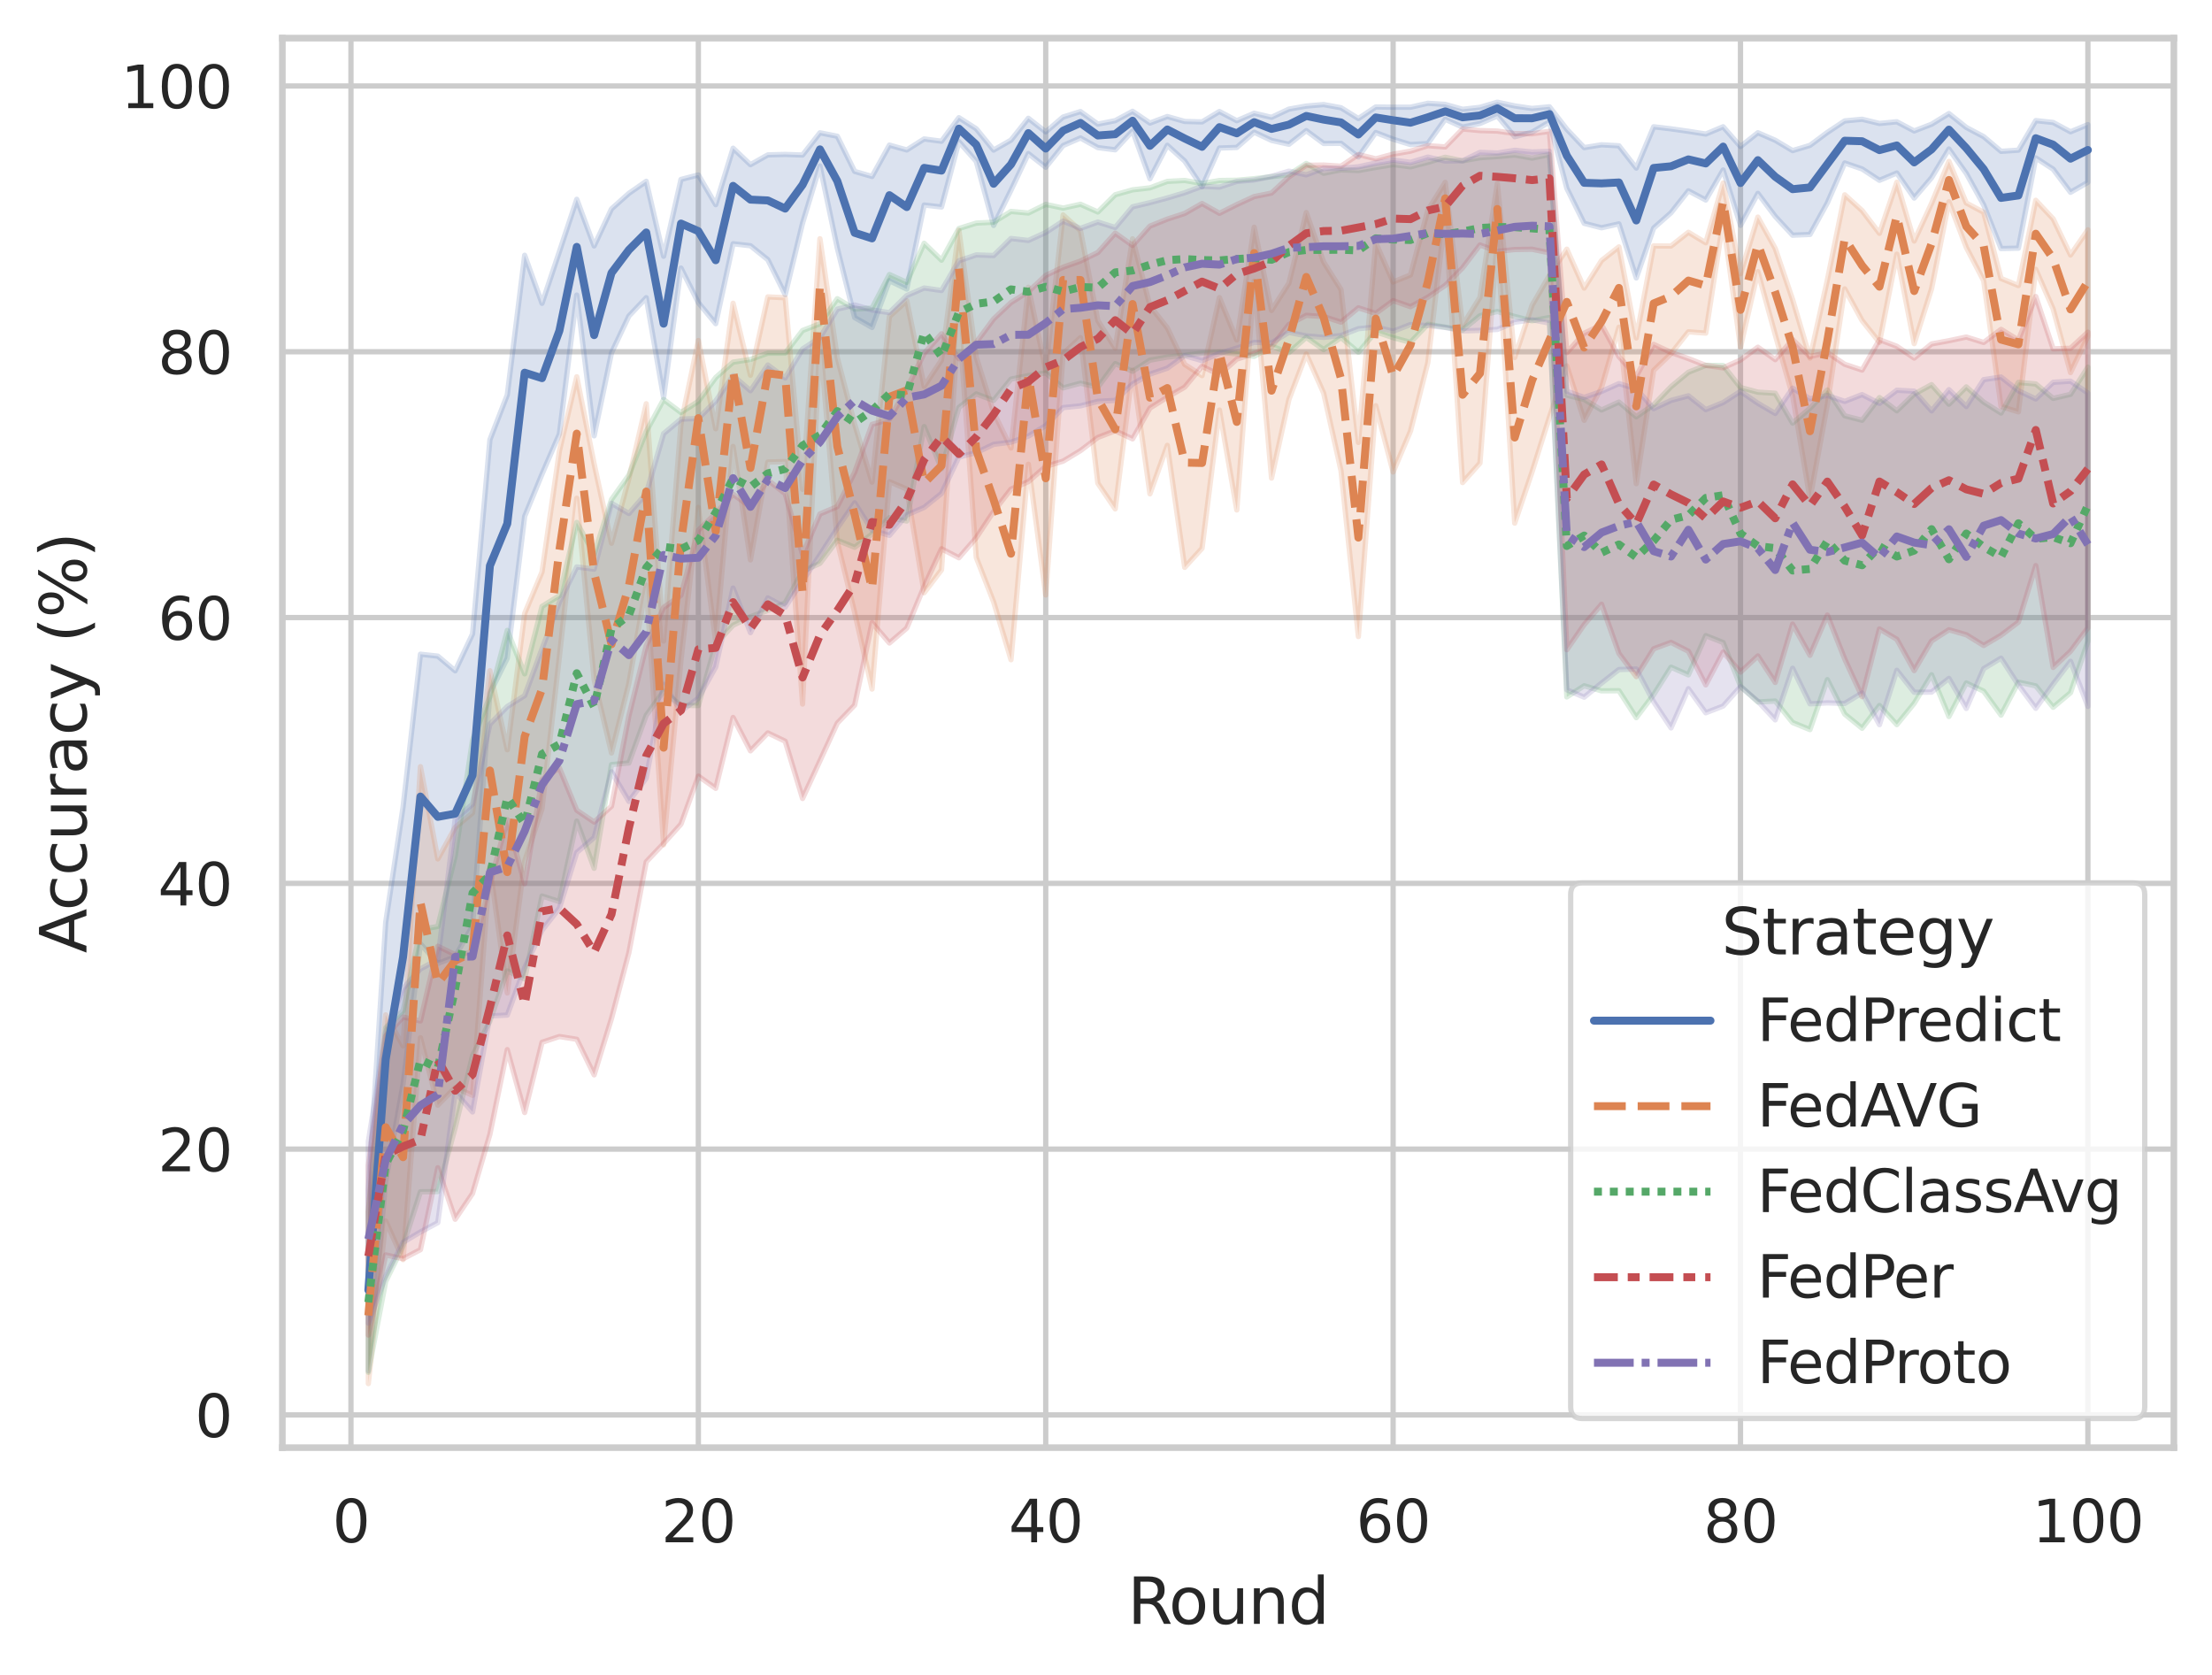 <?xml version="1.0" encoding="utf-8" standalone="no"?>
<!DOCTYPE svg PUBLIC "-//W3C//DTD SVG 1.1//EN"
  "http://www.w3.org/Graphics/SVG/1.1/DTD/svg11.dtd">
<svg xmlns:xlink="http://www.w3.org/1999/xlink" width="417.63pt" height="316.272pt" viewBox="0 0 417.63 316.272" xmlns="http://www.w3.org/2000/svg" version="1.1">
 <defs>
  <style type="text/css">*{stroke-linejoin: round; stroke-linecap: butt}</style>
 </defs>
 <g id="figure_1">
  <g id="patch_1">
   <path d="M 0 316.272 
L 417.63 316.272 
L 417.63 0 
L 0 0 
z
" style="fill: #ffffff"/>
  </g>
  <g id="axes_1">
   <g id="patch_2">
    <path d="M 53.31 273.312 
L 410.43 273.312 
L 410.43 7.2 
L 53.31 7.2 
z
" style="fill: #ffffff"/>
   </g>
   <g id="matplotlib.axis_1">
    <g id="xtick_1">
     <g id="line2d_1">
      <path d="M 66.263 273.312 
L 66.263 7.2 
" clip-path="url(#pda9e8d8c16)" style="fill: none; stroke: #cccccc; stroke-linecap: round"/>
     </g>
     <g id="text_1">
      <!-- 0 -->
      <g style="fill: #262626" transform="translate(62.764 291.17) scale(0.11 -0.11)">
       <defs>
        <path id="DejaVuSans-30" d="M 2034 4250 
Q 1547 4250 1301 3770 
Q 1056 3291 1056 2328 
Q 1056 1369 1301 889 
Q 1547 409 2034 409 
Q 2525 409 2770 889 
Q 3016 1369 3016 2328 
Q 3016 3291 2770 3770 
Q 2525 4250 2034 4250 
z
M 2034 4750 
Q 2819 4750 3233 4129 
Q 3647 3509 3647 2328 
Q 3647 1150 3233 529 
Q 2819 -91 2034 -91 
Q 1250 -91 836 529 
Q 422 1150 422 2328 
Q 422 3509 836 4129 
Q 1250 4750 2034 4750 
z
" transform="scale(0.016)"/>
       </defs>
       <use xlink:href="#DejaVuSans-30"/>
      </g>
     </g>
    </g>
    <g id="xtick_2">
     <g id="line2d_2">
      <path d="M 131.85 273.312 
L 131.85 7.2 
" clip-path="url(#pda9e8d8c16)" style="fill: none; stroke: #cccccc; stroke-linecap: round"/>
     </g>
     <g id="text_2">
      <!-- 20 -->
      <g style="fill: #262626" transform="translate(124.851 291.17) scale(0.11 -0.11)">
       <defs>
        <path id="DejaVuSans-32" d="M 1228 531 
L 3431 531 
L 3431 0 
L 469 0 
L 469 531 
Q 828 903 1448 1529 
Q 2069 2156 2228 2338 
Q 2531 2678 2651 2914 
Q 2772 3150 2772 3378 
Q 2772 3750 2511 3984 
Q 2250 4219 1831 4219 
Q 1534 4219 1204 4116 
Q 875 4013 500 3803 
L 500 4441 
Q 881 4594 1212 4672 
Q 1544 4750 1819 4750 
Q 2544 4750 2975 4387 
Q 3406 4025 3406 3419 
Q 3406 3131 3298 2873 
Q 3191 2616 2906 2266 
Q 2828 2175 2409 1742 
Q 1991 1309 1228 531 
z
" transform="scale(0.016)"/>
       </defs>
       <use xlink:href="#DejaVuSans-32"/>
       <use xlink:href="#DejaVuSans-30" x="63.623"/>
      </g>
     </g>
    </g>
    <g id="xtick_3">
     <g id="line2d_3">
      <path d="M 197.437 273.312 
L 197.437 7.2 
" clip-path="url(#pda9e8d8c16)" style="fill: none; stroke: #cccccc; stroke-linecap: round"/>
     </g>
     <g id="text_3">
      <!-- 40 -->
      <g style="fill: #262626" transform="translate(190.438 291.17) scale(0.11 -0.11)">
       <defs>
        <path id="DejaVuSans-34" d="M 2419 4116 
L 825 1625 
L 2419 1625 
L 2419 4116 
z
M 2253 4666 
L 3047 4666 
L 3047 1625 
L 3713 1625 
L 3713 1100 
L 3047 1100 
L 3047 0 
L 2419 0 
L 2419 1100 
L 313 1100 
L 313 1709 
L 2253 4666 
z
" transform="scale(0.016)"/>
       </defs>
       <use xlink:href="#DejaVuSans-34"/>
       <use xlink:href="#DejaVuSans-30" x="63.623"/>
      </g>
     </g>
    </g>
    <g id="xtick_4">
     <g id="line2d_4">
      <path d="M 263.024 273.312 
L 263.024 7.2 
" clip-path="url(#pda9e8d8c16)" style="fill: none; stroke: #cccccc; stroke-linecap: round"/>
     </g>
     <g id="text_4">
      <!-- 60 -->
      <g style="fill: #262626" transform="translate(256.025 291.17) scale(0.11 -0.11)">
       <defs>
        <path id="DejaVuSans-36" d="M 2113 2584 
Q 1688 2584 1439 2293 
Q 1191 2003 1191 1497 
Q 1191 994 1439 701 
Q 1688 409 2113 409 
Q 2538 409 2786 701 
Q 3034 994 3034 1497 
Q 3034 2003 2786 2293 
Q 2538 2584 2113 2584 
z
M 3366 4563 
L 3366 3988 
Q 3128 4100 2886 4159 
Q 2644 4219 2406 4219 
Q 1781 4219 1451 3797 
Q 1122 3375 1075 2522 
Q 1259 2794 1537 2939 
Q 1816 3084 2150 3084 
Q 2853 3084 3261 2657 
Q 3669 2231 3669 1497 
Q 3669 778 3244 343 
Q 2819 -91 2113 -91 
Q 1303 -91 875 529 
Q 447 1150 447 2328 
Q 447 3434 972 4092 
Q 1497 4750 2381 4750 
Q 2619 4750 2861 4703 
Q 3103 4656 3366 4563 
z
" transform="scale(0.016)"/>
       </defs>
       <use xlink:href="#DejaVuSans-36"/>
       <use xlink:href="#DejaVuSans-30" x="63.623"/>
      </g>
     </g>
    </g>
    <g id="xtick_5">
     <g id="line2d_5">
      <path d="M 328.61 273.312 
L 328.61 7.2 
" clip-path="url(#pda9e8d8c16)" style="fill: none; stroke: #cccccc; stroke-linecap: round"/>
     </g>
     <g id="text_5">
      <!-- 80 -->
      <g style="fill: #262626" transform="translate(321.612 291.17) scale(0.11 -0.11)">
       <defs>
        <path id="DejaVuSans-38" d="M 2034 2216 
Q 1584 2216 1326 1975 
Q 1069 1734 1069 1313 
Q 1069 891 1326 650 
Q 1584 409 2034 409 
Q 2484 409 2743 651 
Q 3003 894 3003 1313 
Q 3003 1734 2745 1975 
Q 2488 2216 2034 2216 
z
M 1403 2484 
Q 997 2584 770 2862 
Q 544 3141 544 3541 
Q 544 4100 942 4425 
Q 1341 4750 2034 4750 
Q 2731 4750 3128 4425 
Q 3525 4100 3525 3541 
Q 3525 3141 3298 2862 
Q 3072 2584 2669 2484 
Q 3125 2378 3379 2068 
Q 3634 1759 3634 1313 
Q 3634 634 3220 271 
Q 2806 -91 2034 -91 
Q 1263 -91 848 271 
Q 434 634 434 1313 
Q 434 1759 690 2068 
Q 947 2378 1403 2484 
z
M 1172 3481 
Q 1172 3119 1398 2916 
Q 1625 2713 2034 2713 
Q 2441 2713 2670 2916 
Q 2900 3119 2900 3481 
Q 2900 3844 2670 4047 
Q 2441 4250 2034 4250 
Q 1625 4250 1398 4047 
Q 1172 3844 1172 3481 
z
" transform="scale(0.016)"/>
       </defs>
       <use xlink:href="#DejaVuSans-38"/>
       <use xlink:href="#DejaVuSans-30" x="63.623"/>
      </g>
     </g>
    </g>
    <g id="xtick_6">
     <g id="line2d_6">
      <path d="M 394.197 273.312 
L 394.197 7.2 
" clip-path="url(#pda9e8d8c16)" style="fill: none; stroke: #cccccc; stroke-linecap: round"/>
     </g>
     <g id="text_6">
      <!-- 100 -->
      <g style="fill: #262626" transform="translate(383.699 291.17) scale(0.11 -0.11)">
       <defs>
        <path id="DejaVuSans-31" d="M 794 531 
L 1825 531 
L 1825 4091 
L 703 3866 
L 703 4441 
L 1819 4666 
L 2450 4666 
L 2450 531 
L 3481 531 
L 3481 0 
L 794 0 
L 794 531 
z
" transform="scale(0.016)"/>
       </defs>
       <use xlink:href="#DejaVuSans-31"/>
       <use xlink:href="#DejaVuSans-30" x="63.623"/>
       <use xlink:href="#DejaVuSans-30" x="127.246"/>
      </g>
     </g>
    </g>
    <g id="text_7">
     <!-- Round -->
     <g style="fill: #262626" transform="translate(212.886 306.576) scale(0.12 -0.12)">
      <defs>
       <path id="DejaVuSans-52" d="M 2841 2188 
Q 3044 2119 3236 1894 
Q 3428 1669 3622 1275 
L 4263 0 
L 3584 0 
L 2988 1197 
Q 2756 1666 2539 1819 
Q 2322 1972 1947 1972 
L 1259 1972 
L 1259 0 
L 628 0 
L 628 4666 
L 2053 4666 
Q 2853 4666 3247 4331 
Q 3641 3997 3641 3322 
Q 3641 2881 3436 2590 
Q 3231 2300 2841 2188 
z
M 1259 4147 
L 1259 2491 
L 2053 2491 
Q 2509 2491 2742 2702 
Q 2975 2913 2975 3322 
Q 2975 3731 2742 3939 
Q 2509 4147 2053 4147 
L 1259 4147 
z
" transform="scale(0.016)"/>
       <path id="DejaVuSans-6f" d="M 1959 3097 
Q 1497 3097 1228 2736 
Q 959 2375 959 1747 
Q 959 1119 1226 758 
Q 1494 397 1959 397 
Q 2419 397 2687 759 
Q 2956 1122 2956 1747 
Q 2956 2369 2687 2733 
Q 2419 3097 1959 3097 
z
M 1959 3584 
Q 2709 3584 3137 3096 
Q 3566 2609 3566 1747 
Q 3566 888 3137 398 
Q 2709 -91 1959 -91 
Q 1206 -91 779 398 
Q 353 888 353 1747 
Q 353 2609 779 3096 
Q 1206 3584 1959 3584 
z
" transform="scale(0.016)"/>
       <path id="DejaVuSans-75" d="M 544 1381 
L 544 3500 
L 1119 3500 
L 1119 1403 
Q 1119 906 1312 657 
Q 1506 409 1894 409 
Q 2359 409 2629 706 
Q 2900 1003 2900 1516 
L 2900 3500 
L 3475 3500 
L 3475 0 
L 2900 0 
L 2900 538 
Q 2691 219 2414 64 
Q 2138 -91 1772 -91 
Q 1169 -91 856 284 
Q 544 659 544 1381 
z
M 1991 3584 
L 1991 3584 
z
" transform="scale(0.016)"/>
       <path id="DejaVuSans-6e" d="M 3513 2113 
L 3513 0 
L 2938 0 
L 2938 2094 
Q 2938 2591 2744 2837 
Q 2550 3084 2163 3084 
Q 1697 3084 1428 2787 
Q 1159 2491 1159 1978 
L 1159 0 
L 581 0 
L 581 3500 
L 1159 3500 
L 1159 2956 
Q 1366 3272 1645 3428 
Q 1925 3584 2291 3584 
Q 2894 3584 3203 3211 
Q 3513 2838 3513 2113 
z
" transform="scale(0.016)"/>
       <path id="DejaVuSans-64" d="M 2906 2969 
L 2906 4863 
L 3481 4863 
L 3481 0 
L 2906 0 
L 2906 525 
Q 2725 213 2448 61 
Q 2172 -91 1784 -91 
Q 1150 -91 751 415 
Q 353 922 353 1747 
Q 353 2572 751 3078 
Q 1150 3584 1784 3584 
Q 2172 3584 2448 3432 
Q 2725 3281 2906 2969 
z
M 947 1747 
Q 947 1113 1208 752 
Q 1469 391 1925 391 
Q 2381 391 2643 752 
Q 2906 1113 2906 1747 
Q 2906 2381 2643 2742 
Q 2381 3103 1925 3103 
Q 1469 3103 1208 2742 
Q 947 2381 947 1747 
z
" transform="scale(0.016)"/>
      </defs>
      <use xlink:href="#DejaVuSans-52"/>
      <use xlink:href="#DejaVuSans-6f" x="64.982"/>
      <use xlink:href="#DejaVuSans-75" x="126.164"/>
      <use xlink:href="#DejaVuSans-6e" x="189.543"/>
      <use xlink:href="#DejaVuSans-64" x="252.922"/>
     </g>
    </g>
   </g>
   <g id="matplotlib.axis_2">
    <g id="ytick_1">
     <g id="line2d_7">
      <path d="M 53.31 267.127 
L 410.43 267.127 
" clip-path="url(#pda9e8d8c16)" style="fill: none; stroke: #cccccc; stroke-linecap: round"/>
     </g>
     <g id="text_8">
      <!-- 0 -->
      <g style="fill: #262626" transform="translate(36.811 271.306) scale(0.11 -0.11)">
       <use xlink:href="#DejaVuSans-30"/>
      </g>
     </g>
    </g>
    <g id="ytick_2">
     <g id="line2d_8">
      <path d="M 53.31 216.948 
L 410.43 216.948 
" clip-path="url(#pda9e8d8c16)" style="fill: none; stroke: #cccccc; stroke-linecap: round"/>
     </g>
     <g id="text_9">
      <!-- 20 -->
      <g style="fill: #262626" transform="translate(29.812 221.127) scale(0.11 -0.11)">
       <use xlink:href="#DejaVuSans-32"/>
       <use xlink:href="#DejaVuSans-30" x="63.623"/>
      </g>
     </g>
    </g>
    <g id="ytick_3">
     <g id="line2d_9">
      <path d="M 53.31 166.77 
L 410.43 166.77 
" clip-path="url(#pda9e8d8c16)" style="fill: none; stroke: #cccccc; stroke-linecap: round"/>
     </g>
     <g id="text_10">
      <!-- 40 -->
      <g style="fill: #262626" transform="translate(29.812 170.949) scale(0.11 -0.11)">
       <use xlink:href="#DejaVuSans-34"/>
       <use xlink:href="#DejaVuSans-30" x="63.623"/>
      </g>
     </g>
    </g>
    <g id="ytick_4">
     <g id="line2d_10">
      <path d="M 53.31 116.591 
L 410.43 116.591 
" clip-path="url(#pda9e8d8c16)" style="fill: none; stroke: #cccccc; stroke-linecap: round"/>
     </g>
     <g id="text_11">
      <!-- 60 -->
      <g style="fill: #262626" transform="translate(29.812 120.77) scale(0.11 -0.11)">
       <use xlink:href="#DejaVuSans-36"/>
       <use xlink:href="#DejaVuSans-30" x="63.623"/>
      </g>
     </g>
    </g>
    <g id="ytick_5">
     <g id="line2d_11">
      <path d="M 53.31 66.412 
L 410.43 66.412 
" clip-path="url(#pda9e8d8c16)" style="fill: none; stroke: #cccccc; stroke-linecap: round"/>
     </g>
     <g id="text_12">
      <!-- 80 -->
      <g style="fill: #262626" transform="translate(29.812 70.591) scale(0.11 -0.11)">
       <use xlink:href="#DejaVuSans-38"/>
       <use xlink:href="#DejaVuSans-30" x="63.623"/>
      </g>
     </g>
    </g>
    <g id="ytick_6">
     <g id="line2d_12">
      <path d="M 53.31 16.233 
L 410.43 16.233 
" clip-path="url(#pda9e8d8c16)" style="fill: none; stroke: #cccccc; stroke-linecap: round"/>
     </g>
     <g id="text_13">
      <!-- 100 -->
      <g style="fill: #262626" transform="translate(22.814 20.412) scale(0.11 -0.11)">
       <use xlink:href="#DejaVuSans-31"/>
       <use xlink:href="#DejaVuSans-30" x="63.623"/>
       <use xlink:href="#DejaVuSans-30" x="127.246"/>
      </g>
     </g>
    </g>
    <g id="text_14">
     <!-- Accuracy (%) -->
     <g style="fill: #262626" transform="translate(16.318 179.939) rotate(-90) scale(0.12 -0.12)">
      <defs>
       <path id="DejaVuSans-41" d="M 2188 4044 
L 1331 1722 
L 3047 1722 
L 2188 4044 
z
M 1831 4666 
L 2547 4666 
L 4325 0 
L 3669 0 
L 3244 1197 
L 1141 1197 
L 716 0 
L 50 0 
L 1831 4666 
z
" transform="scale(0.016)"/>
       <path id="DejaVuSans-63" d="M 3122 3366 
L 3122 2828 
Q 2878 2963 2633 3030 
Q 2388 3097 2138 3097 
Q 1578 3097 1268 2742 
Q 959 2388 959 1747 
Q 959 1106 1268 751 
Q 1578 397 2138 397 
Q 2388 397 2633 464 
Q 2878 531 3122 666 
L 3122 134 
Q 2881 22 2623 -34 
Q 2366 -91 2075 -91 
Q 1284 -91 818 406 
Q 353 903 353 1747 
Q 353 2603 823 3093 
Q 1294 3584 2113 3584 
Q 2378 3584 2631 3529 
Q 2884 3475 3122 3366 
z
" transform="scale(0.016)"/>
       <path id="DejaVuSans-72" d="M 2631 2963 
Q 2534 3019 2420 3045 
Q 2306 3072 2169 3072 
Q 1681 3072 1420 2755 
Q 1159 2438 1159 1844 
L 1159 0 
L 581 0 
L 581 3500 
L 1159 3500 
L 1159 2956 
Q 1341 3275 1631 3429 
Q 1922 3584 2338 3584 
Q 2397 3584 2469 3576 
Q 2541 3569 2628 3553 
L 2631 2963 
z
" transform="scale(0.016)"/>
       <path id="DejaVuSans-61" d="M 2194 1759 
Q 1497 1759 1228 1600 
Q 959 1441 959 1056 
Q 959 750 1161 570 
Q 1363 391 1709 391 
Q 2188 391 2477 730 
Q 2766 1069 2766 1631 
L 2766 1759 
L 2194 1759 
z
M 3341 1997 
L 3341 0 
L 2766 0 
L 2766 531 
Q 2569 213 2275 61 
Q 1981 -91 1556 -91 
Q 1019 -91 701 211 
Q 384 513 384 1019 
Q 384 1609 779 1909 
Q 1175 2209 1959 2209 
L 2766 2209 
L 2766 2266 
Q 2766 2663 2505 2880 
Q 2244 3097 1772 3097 
Q 1472 3097 1187 3025 
Q 903 2953 641 2809 
L 641 3341 
Q 956 3463 1253 3523 
Q 1550 3584 1831 3584 
Q 2591 3584 2966 3190 
Q 3341 2797 3341 1997 
z
" transform="scale(0.016)"/>
       <path id="DejaVuSans-79" d="M 2059 -325 
Q 1816 -950 1584 -1140 
Q 1353 -1331 966 -1331 
L 506 -1331 
L 506 -850 
L 844 -850 
Q 1081 -850 1212 -737 
Q 1344 -625 1503 -206 
L 1606 56 
L 191 3500 
L 800 3500 
L 1894 763 
L 2988 3500 
L 3597 3500 
L 2059 -325 
z
" transform="scale(0.016)"/>
       <path id="DejaVuSans-20" transform="scale(0.016)"/>
       <path id="DejaVuSans-28" d="M 1984 4856 
Q 1566 4138 1362 3434 
Q 1159 2731 1159 2009 
Q 1159 1288 1364 580 
Q 1569 -128 1984 -844 
L 1484 -844 
Q 1016 -109 783 600 
Q 550 1309 550 2009 
Q 550 2706 781 3412 
Q 1013 4119 1484 4856 
L 1984 4856 
z
" transform="scale(0.016)"/>
       <path id="DejaVuSans-25" d="M 4653 2053 
Q 4381 2053 4226 1822 
Q 4072 1591 4072 1178 
Q 4072 772 4226 539 
Q 4381 306 4653 306 
Q 4919 306 5073 539 
Q 5228 772 5228 1178 
Q 5228 1588 5073 1820 
Q 4919 2053 4653 2053 
z
M 4653 2450 
Q 5147 2450 5437 2106 
Q 5728 1763 5728 1178 
Q 5728 594 5436 251 
Q 5144 -91 4653 -91 
Q 4153 -91 3862 251 
Q 3572 594 3572 1178 
Q 3572 1766 3864 2108 
Q 4156 2450 4653 2450 
z
M 1428 4353 
Q 1159 4353 1004 4120 
Q 850 3888 850 3481 
Q 850 3069 1003 2837 
Q 1156 2606 1428 2606 
Q 1700 2606 1854 2837 
Q 2009 3069 2009 3481 
Q 2009 3884 1853 4118 
Q 1697 4353 1428 4353 
z
M 4250 4750 
L 4750 4750 
L 1831 -91 
L 1331 -91 
L 4250 4750 
z
M 1428 4750 
Q 1922 4750 2215 4408 
Q 2509 4066 2509 3481 
Q 2509 2891 2217 2550 
Q 1925 2209 1428 2209 
Q 931 2209 642 2551 
Q 353 2894 353 3481 
Q 353 4063 643 4406 
Q 934 4750 1428 4750 
z
" transform="scale(0.016)"/>
       <path id="DejaVuSans-29" d="M 513 4856 
L 1013 4856 
Q 1481 4119 1714 3412 
Q 1947 2706 1947 2009 
Q 1947 1309 1714 600 
Q 1481 -109 1013 -844 
L 513 -844 
Q 928 -128 1133 580 
Q 1338 1288 1338 2009 
Q 1338 2731 1133 3434 
Q 928 4138 513 4856 
z
" transform="scale(0.016)"/>
      </defs>
      <use xlink:href="#DejaVuSans-41"/>
      <use xlink:href="#DejaVuSans-63" x="66.658"/>
      <use xlink:href="#DejaVuSans-63" x="121.639"/>
      <use xlink:href="#DejaVuSans-75" x="176.619"/>
      <use xlink:href="#DejaVuSans-72" x="239.998"/>
      <use xlink:href="#DejaVuSans-61" x="281.111"/>
      <use xlink:href="#DejaVuSans-63" x="342.391"/>
      <use xlink:href="#DejaVuSans-79" x="397.371"/>
      <use xlink:href="#DejaVuSans-20" x="456.551"/>
      <use xlink:href="#DejaVuSans-28" x="488.338"/>
      <use xlink:href="#DejaVuSans-25" x="527.352"/>
      <use xlink:href="#DejaVuSans-29" x="622.371"/>
     </g>
    </g>
   </g>
   <g id="PolyCollection_1">
    <defs>
     <path id="mc553cc3c4a" d="M 69.543 -91.507 
L 69.543 -57.469 
L 72.822 -93.206 
L 76.101 -111.603 
L 79.381 -138.095 
L 82.66 -134.374 
L 85.939 -135.653 
L 89.219 -141.498 
L 92.498 -185.414 
L 95.777 -192.009 
L 99.057 -218.787 
L 102.336 -226.762 
L 105.615 -234.345 
L 108.895 -260.57 
L 112.174 -233.99 
L 115.453 -249.659 
L 118.733 -256.603 
L 122.012 -260.072 
L 125.291 -241.207 
L 128.571 -265.661 
L 131.85 -259.132 
L 135.13 -255.165 
L 138.409 -270.249 
L 141.688 -269.876 
L 144.968 -267.241 
L 148.247 -260.63 
L 151.526 -274.148 
L 154.806 -284.945 
L 158.085 -269.427 
L 161.364 -256.318 
L 164.644 -254.452 
L 167.923 -263.272 
L 171.202 -261.701 
L 174.482 -277.562 
L 177.761 -277.192 
L 181.04 -289.523 
L 184.32 -285.801 
L 187.599 -273.71 
L 190.878 -280.364 
L 194.158 -287.272 
L 197.437 -284.695 
L 200.716 -288.793 
L 203.996 -290.226 
L 207.275 -288.406 
L 210.554 -287.991 
L 213.834 -291.553 
L 217.113 -282.537 
L 220.392 -288.842 
L 223.672 -285.875 
L 226.951 -281.001 
L 230.23 -288.325 
L 233.51 -288.435 
L 236.789 -291.308 
L 240.068 -289.765 
L 243.348 -289.034 
L 246.627 -291.613 
L 249.906 -289.187 
L 253.186 -289.214 
L 256.465 -286.648 
L 259.744 -291.255 
L 263.024 -289.994 
L 266.303 -288.984 
L 269.582 -289.173 
L 272.862 -293.757 
L 276.141 -292.273 
L 279.42 -292.963 
L 282.7 -294.378 
L 285.979 -290.463 
L 289.258 -291.315 
L 292.538 -293.25 
L 295.817 -280.724 
L 299.096 -274.106 
L 302.376 -273.272 
L 305.655 -274.007 
L 308.934 -263.798 
L 312.214 -273.216 
L 315.493 -276.105 
L 318.772 -280.248 
L 322.052 -278.512 
L 325.331 -284.177 
L 328.61 -273.724 
L 331.89 -279.764 
L 335.169 -275.413 
L 338.449 -271.865 
L 341.728 -272.011 
L 345.007 -277.972 
L 348.287 -285.503 
L 351.566 -284.378 
L 354.845 -282.228 
L 358.125 -283.61 
L 361.404 -278.885 
L 364.683 -282.718 
L 367.963 -288.143 
L 371.242 -283.534 
L 374.521 -277.586 
L 377.801 -269.349 
L 381.08 -269.421 
L 384.359 -286.463 
L 387.639 -284.335 
L 390.918 -279.966 
L 394.197 -281.852 
L 394.197 -292.745 
L 394.197 -292.745 
L 390.918 -291.391 
L 387.639 -293.151 
L 384.359 -293.501 
L 381.08 -287.921 
L 377.801 -287.702 
L 374.521 -290.478 
L 371.242 -292.215 
L 367.963 -294.833 
L 364.683 -292.818 
L 361.404 -291.551 
L 358.125 -293.283 
L 354.845 -292.966 
L 351.566 -293.757 
L 348.287 -293.445 
L 345.007 -291.27 
L 341.728 -288.826 
L 338.449 -287.836 
L 335.169 -289.79 
L 331.89 -291.213 
L 328.61 -288.601 
L 325.331 -292.341 
L 322.052 -290.967 
L 318.772 -291.485 
L 315.493 -291.951 
L 312.214 -292.335 
L 308.934 -284.538 
L 305.655 -288.75 
L 302.376 -288.936 
L 299.096 -288.404 
L 295.817 -291.871 
L 292.538 -296.109 
L 289.258 -295.793 
L 285.979 -296.279 
L 282.7 -296.976 
L 279.42 -296.005 
L 276.141 -295.639 
L 272.862 -296.56 
L 269.582 -296.773 
L 266.303 -296.033 
L 263.024 -296.035 
L 259.744 -296.079 
L 256.465 -293.889 
L 253.186 -295.932 
L 249.906 -296.53 
L 246.627 -296.249 
L 243.348 -295.672 
L 240.068 -294.126 
L 236.789 -294.891 
L 233.51 -293.479 
L 230.23 -295.218 
L 226.951 -293.258 
L 223.672 -293.346 
L 220.392 -294.274 
L 217.113 -293.04 
L 213.834 -295.258 
L 210.554 -293.489 
L 207.275 -292.841 
L 203.996 -295.207 
L 200.716 -294.181 
L 197.437 -291.364 
L 194.158 -293.941 
L 190.878 -289.815 
L 187.599 -287.937 
L 184.32 -291.961 
L 181.04 -294.057 
L 177.761 -289.606 
L 174.482 -290.039 
L 171.202 -287.961 
L 167.923 -288.879 
L 164.644 -282.957 
L 161.364 -283.909 
L 158.085 -290.547 
L 154.806 -291.201 
L 151.526 -287.004 
L 148.247 -287.119 
L 144.968 -287.031 
L 141.688 -285.183 
L 138.409 -288.289 
L 135.13 -277.635 
L 131.85 -283.247 
L 128.571 -282.396 
L 125.291 -267.894 
L 122.012 -282.039 
L 118.733 -279.765 
L 115.453 -276.836 
L 112.174 -269.84 
L 108.895 -278.643 
L 105.615 -268.767 
L 102.336 -259.003 
L 99.057 -268.077 
L 95.777 -241.726 
L 92.498 -233.267 
L 89.219 -196.585 
L 85.939 -189.626 
L 82.66 -192.397 
L 79.381 -192.761 
L 76.101 -163.926 
L 72.822 -142.133 
L 69.543 -91.507 
z
" style="stroke: #4c72b0; stroke-opacity: 0.2"/>
    </defs>
    <g clip-path="url(#pda9e8d8c16)">
     <use xlink:href="#mc553cc3c4a" x="0" y="316.272" style="fill: #4c72b0; fill-opacity: 0.2; stroke: #4c72b0; stroke-opacity: 0.2"/>
    </g>
   </g>
   <g id="PolyCollection_2">
    <defs>
     <path id="m1ced12c5a3" d="M 69.543 -87.374 
L 69.543 -55.056 
L 72.822 -85.761 
L 76.101 -78.456 
L 79.381 -120.361 
L 82.66 -107.632 
L 85.939 -110.951 
L 89.219 -109.478 
L 92.498 -152.635 
L 95.777 -128.805 
L 99.057 -153.697 
L 102.336 -163.61 
L 105.615 -192.301 
L 108.895 -222.21 
L 112.174 -187.925 
L 115.453 -174.116 
L 118.733 -187.263 
L 122.012 -205.792 
L 125.291 -156.775 
L 128.571 -191.653 
L 131.85 -220.474 
L 135.13 -195.096 
L 138.409 -231.984 
L 141.688 -210.57 
L 144.968 -229.033 
L 148.247 -229.126 
L 151.526 -183.351 
L 154.806 -252.241 
L 158.085 -213.989 
L 161.364 -200.626 
L 164.644 -186.18 
L 167.923 -225.336 
L 171.202 -223.94 
L 174.482 -204.365 
L 177.761 -208.687 
L 181.04 -256.272 
L 184.32 -211.021 
L 187.599 -202.627 
L 190.878 -191.718 
L 194.158 -228.626 
L 197.437 -203.937 
L 200.716 -249.485 
L 203.996 -252.535 
L 207.275 -225.042 
L 210.554 -220.193 
L 213.834 -246.392 
L 217.113 -223.04 
L 220.392 -232.193 
L 223.672 -209.16 
L 226.951 -212.755 
L 230.23 -238.861 
L 233.51 -219.991 
L 236.789 -263.208 
L 240.068 -226.01 
L 243.348 -240.842 
L 246.627 -249.437 
L 249.906 -242.056 
L 253.186 -227.407 
L 256.465 -196.098 
L 259.744 -239.681 
L 263.024 -227.164 
L 266.303 -234.882 
L 269.582 -247.837 
L 272.862 -275.535 
L 276.141 -225.164 
L 279.42 -228.841 
L 282.7 -271.231 
L 285.979 -217.511 
L 289.258 -227.186 
L 292.538 -237.54 
L 295.817 -247.196 
L 299.096 -236.923 
L 302.376 -243.11 
L 305.655 -254.499 
L 308.934 -224.96 
L 312.214 -246.343 
L 315.493 -249.493 
L 318.772 -253.624 
L 322.052 -253.381 
L 325.331 -274.527 
L 328.61 -250.753 
L 331.89 -264.993 
L 335.169 -253.07 
L 338.449 -241.544 
L 341.728 -222.129 
L 345.007 -239.864 
L 348.287 -261.736 
L 351.566 -255.752 
L 354.845 -251.637 
L 358.125 -268.286 
L 361.404 -251.394 
L 364.683 -261.755 
L 367.963 -278.177 
L 371.242 -269.56 
L 374.521 -263.278 
L 377.801 -239.534 
L 381.08 -238.514 
L 384.359 -265.426 
L 387.639 -257.934 
L 390.918 -245.931 
L 394.197 -252.767 
L 394.197 -272.885 
L 394.197 -272.885 
L 390.918 -268.129 
L 387.639 -274.954 
L 384.359 -278.459 
L 381.08 -262.359 
L 377.801 -263.695 
L 374.521 -276.192 
L 371.242 -277.945 
L 367.963 -285.8 
L 364.683 -277.869 
L 361.404 -270.772 
L 358.125 -281.861 
L 354.845 -272.216 
L 351.566 -276.521 
L 348.287 -279.493 
L 345.007 -263.402 
L 341.728 -248.668 
L 338.449 -259.708 
L 335.169 -269.369 
L 331.89 -275.286 
L 328.61 -264.583 
L 325.331 -281.711 
L 322.052 -270.437 
L 318.772 -272.416 
L 315.493 -269.823 
L 312.214 -269.853 
L 308.934 -252.472 
L 305.655 -269.661 
L 302.376 -267.082 
L 299.096 -261.881 
L 295.817 -269.227 
L 292.538 -264.283 
L 289.258 -258.641 
L 285.979 -248.777 
L 282.7 -281.628 
L 279.42 -260.123 
L 276.141 -254.852 
L 272.862 -281.841 
L 269.582 -276.605 
L 266.303 -264.363 
L 263.024 -263.036 
L 259.744 -270.424 
L 256.465 -232.742 
L 253.186 -261.604 
L 249.906 -266.797 
L 246.627 -276.136 
L 243.348 -262.817 
L 240.068 -257.66 
L 236.789 -273.371 
L 233.51 -252.091 
L 230.23 -260.089 
L 226.951 -245.355 
L 223.672 -247.466 
L 220.392 -254.372 
L 217.113 -258.517 
L 213.834 -271.183 
L 210.554 -250.542 
L 207.275 -255.748 
L 203.996 -272.734 
L 200.716 -275.691 
L 197.437 -246.35 
L 194.158 -262.039 
L 190.878 -231.693 
L 187.599 -238.429 
L 184.32 -248.825 
L 181.04 -272.81 
L 177.761 -248.292 
L 174.482 -243.332 
L 171.202 -259.492 
L 167.923 -256.51 
L 164.644 -225.246 
L 161.364 -236.177 
L 158.085 -248.735 
L 154.806 -271.204 
L 151.526 -223.901 
L 148.247 -260.061 
L 144.968 -260.222 
L 141.688 -245.431 
L 138.409 -259.02 
L 135.13 -235.324 
L 131.85 -251.984 
L 128.571 -236.279 
L 125.291 -195.244 
L 122.012 -240.045 
L 118.733 -225.93 
L 115.453 -213.713 
L 112.174 -228.688 
L 108.895 -245.137 
L 105.615 -231.119 
L 102.336 -208.293 
L 99.057 -200.455 
L 95.777 -174.725 
L 92.498 -189.644 
L 89.219 -162.809 
L 85.939 -160.055 
L 82.66 -154.111 
L 79.381 -171.537 
L 76.101 -118.824 
L 72.822 -124.672 
L 69.543 -87.374 
z
" style="stroke: #dd8452; stroke-opacity: 0.2"/>
    </defs>
    <g clip-path="url(#pda9e8d8c16)">
     <use xlink:href="#m1ced12c5a3" x="0" y="316.272" style="fill: #dd8452; fill-opacity: 0.2; stroke: #dd8452; stroke-opacity: 0.2"/>
    </g>
   </g>
   <g id="PolyCollection_3">
    <defs>
     <path id="m41dd51af9d" d="M 69.543 -87.411 
L 69.543 -57.185 
L 72.822 -74.345 
L 76.101 -81.05 
L 79.381 -91.266 
L 82.66 -91.313 
L 85.939 -103.354 
L 89.219 -116.982 
L 92.498 -123.498 
L 95.777 -132.97 
L 99.057 -131.463 
L 102.336 -147.108 
L 105.615 -146.059 
L 108.895 -161.252 
L 112.174 -152.342 
L 115.453 -171.925 
L 118.733 -172.224 
L 122.012 -181.233 
L 125.291 -185.761 
L 128.571 -183.111 
L 131.85 -183.061 
L 135.13 -194.711 
L 138.409 -198.227 
L 141.688 -199.84 
L 144.968 -201.037 
L 148.247 -202.448 
L 151.526 -208.428 
L 154.806 -209.916 
L 158.085 -214.274 
L 161.364 -212.945 
L 164.644 -215.443 
L 167.923 -218.543 
L 171.202 -217.906 
L 174.482 -235.737 
L 177.761 -227.777 
L 181.04 -239.336 
L 184.32 -241.906 
L 187.599 -240.673 
L 190.878 -244.696 
L 194.158 -245.354 
L 197.437 -245.877 
L 200.716 -243.039 
L 203.996 -243.918 
L 207.275 -243.165 
L 210.554 -247.617 
L 213.834 -246.184 
L 217.113 -248.273 
L 220.392 -248.863 
L 223.672 -249.191 
L 226.951 -249.605 
L 230.23 -249.807 
L 233.51 -249.455 
L 236.789 -248.986 
L 240.068 -250.915 
L 243.348 -249.695 
L 246.627 -252.59 
L 249.906 -250.27 
L 253.186 -252.549 
L 256.465 -249.776 
L 259.744 -253.619 
L 263.024 -252.53 
L 266.303 -251.635 
L 269.582 -255.053 
L 272.862 -254.501 
L 276.141 -253.976 
L 279.42 -256.659 
L 282.7 -257.463 
L 285.979 -256.524 
L 289.258 -255.706 
L 292.538 -256.324 
L 295.817 -184.694 
L 299.096 -186.801 
L 302.376 -185.842 
L 305.655 -185.869 
L 308.934 -180.784 
L 312.214 -185.127 
L 315.493 -190.311 
L 318.772 -188.86 
L 322.052 -196.273 
L 325.331 -194.967 
L 328.61 -186.724 
L 331.89 -183.74 
L 335.169 -183.915 
L 338.449 -179.861 
L 341.728 -178.525 
L 345.007 -187.958 
L 348.287 -181.45 
L 351.566 -178.777 
L 354.845 -183.079 
L 358.125 -179.468 
L 361.404 -183.482 
L 364.683 -188.884 
L 367.963 -180.999 
L 371.242 -187.334 
L 374.521 -185.779 
L 377.801 -181.263 
L 381.08 -187.489 
L 384.359 -186.779 
L 387.639 -182.738 
L 390.918 -185.49 
L 394.197 -195.209 
L 394.197 -246.958 
L 394.197 -246.958 
L 390.918 -241.823 
L 387.639 -241.061 
L 384.359 -243.788 
L 381.08 -244.078 
L 377.801 -238.289 
L 374.521 -240.363 
L 371.242 -243.231 
L 367.963 -239.96 
L 364.683 -243.653 
L 361.404 -241.871 
L 358.125 -238.722 
L 354.845 -241.213 
L 351.566 -236.927 
L 348.287 -237.777 
L 345.007 -242.637 
L 341.728 -239.201 
L 338.449 -236.399 
L 335.169 -242.03 
L 331.89 -242.236 
L 328.61 -243.118 
L 325.331 -247.265 
L 322.052 -247.293 
L 318.772 -245.989 
L 315.493 -243.269 
L 312.214 -239.857 
L 308.934 -237.582 
L 305.655 -240.366 
L 302.376 -238.869 
L 299.096 -240.867 
L 295.817 -241.656 
L 292.538 -287.076 
L 289.258 -286.428 
L 285.979 -287.003 
L 282.7 -286.713 
L 279.42 -286.498 
L 276.141 -285.907 
L 272.862 -286.582 
L 269.582 -285.626 
L 266.303 -284.778 
L 263.024 -285.199 
L 259.744 -284.66 
L 256.465 -284.079 
L 253.186 -284.201 
L 249.906 -283.562 
L 246.627 -285.42 
L 243.348 -283.295 
L 240.068 -282.925 
L 236.789 -282.538 
L 233.51 -282.243 
L 230.23 -282.194 
L 226.951 -281.624 
L 223.672 -282.2 
L 220.392 -282.023 
L 217.113 -280.806 
L 213.834 -280.431 
L 210.554 -279.511 
L 207.275 -276.247 
L 203.996 -277.708 
L 200.716 -276.989 
L 197.437 -277.682 
L 194.158 -276.054 
L 190.878 -276.354 
L 187.599 -274.32 
L 184.32 -274.156 
L 181.04 -273.127 
L 177.761 -267.156 
L 174.482 -270.343 
L 171.202 -262.958 
L 167.923 -264.443 
L 164.644 -258.108 
L 161.364 -257.915 
L 158.085 -259.881 
L 154.806 -255.144 
L 151.526 -253.877 
L 148.247 -249.602 
L 144.968 -249.595 
L 141.688 -248.407 
L 138.409 -247.901 
L 135.13 -244.998 
L 131.85 -240.496 
L 128.571 -238.387 
L 125.291 -240.849 
L 122.012 -234.817 
L 118.733 -226.569 
L 115.453 -221.969 
L 112.174 -211.63 
L 108.895 -217.642 
L 105.615 -203.82 
L 102.336 -201.788 
L 99.057 -189.051 
L 95.777 -197.253 
L 92.498 -184.761 
L 89.219 -176.599 
L 85.939 -154.652 
L 82.66 -141.361 
L 79.381 -140.788 
L 76.101 -125.463 
L 72.822 -122.227 
L 69.543 -87.411 
z
" style="stroke: #55a868; stroke-opacity: 0.2"/>
    </defs>
    <g clip-path="url(#pda9e8d8c16)">
     <use xlink:href="#m41dd51af9d" x="0" y="316.272" style="fill: #55a868; fill-opacity: 0.2; stroke: #55a868; stroke-opacity: 0.2"/>
    </g>
   </g>
   <g id="PolyCollection_4">
    <defs>
     <path id="mfdf2d86cc5" d="M 69.543 -96.217 
L 69.543 -64.216 
L 72.822 -79.355 
L 76.101 -78.629 
L 79.381 -80.341 
L 82.66 -95.811 
L 85.939 -86.089 
L 89.219 -90.955 
L 92.498 -102.132 
L 95.777 -118.106 
L 99.057 -106.234 
L 102.336 -119.497 
L 105.615 -120.582 
L 108.895 -120.06 
L 112.174 -113.347 
L 115.453 -123.986 
L 118.733 -136.412 
L 122.012 -153.571 
L 125.291 -157.033 
L 128.571 -160.685 
L 131.85 -169.745 
L 135.13 -167.439 
L 138.409 -180.819 
L 141.688 -174.518 
L 144.968 -177.902 
L 148.247 -176.33 
L 151.526 -165.522 
L 154.806 -172.629 
L 158.085 -179.752 
L 161.364 -183.16 
L 164.644 -198.717 
L 167.923 -194.878 
L 171.202 -197.696 
L 174.482 -205.563 
L 177.761 -212.666 
L 181.04 -210.972 
L 184.32 -214.759 
L 187.599 -219.702 
L 190.878 -223.935 
L 194.158 -225.337 
L 197.437 -228.224 
L 200.716 -229.209 
L 203.996 -231.198 
L 207.275 -233.68 
L 210.554 -234.947 
L 213.834 -233.416 
L 217.113 -239.227 
L 220.392 -241.289 
L 223.672 -243.181 
L 226.951 -247.118 
L 230.23 -245.511 
L 233.51 -248.47 
L 236.789 -249.541 
L 240.068 -250.79 
L 243.348 -255.015 
L 246.627 -256.735 
L 249.906 -256.515 
L 253.186 -255.456 
L 256.465 -258.154 
L 259.744 -257.107 
L 263.024 -259.514 
L 266.303 -258.373 
L 269.582 -260.165 
L 272.862 -262.398 
L 276.141 -265.708 
L 279.42 -270.023 
L 282.7 -268.815 
L 285.979 -269.163 
L 289.258 -269.212 
L 292.538 -268.544 
L 295.817 -193.603 
L 299.096 -198.347 
L 302.376 -202.193 
L 305.655 -192.906 
L 308.934 -188.529 
L 312.214 -193.785 
L 315.493 -194.992 
L 318.772 -193.322 
L 322.052 -186.968 
L 325.331 -193.173 
L 328.61 -189.384 
L 331.89 -192.435 
L 335.169 -187.431 
L 338.449 -198.444 
L 341.728 -192.55 
L 345.007 -200.152 
L 348.287 -191.851 
L 351.566 -184.738 
L 354.845 -197.535 
L 358.125 -195.576 
L 361.404 -189.671 
L 364.683 -195.262 
L 367.963 -197.37 
L 371.242 -196.438 
L 374.521 -194.405 
L 377.801 -196.34 
L 381.08 -198.825 
L 384.359 -209.49 
L 387.639 -190.263 
L 390.918 -193.323 
L 394.197 -197.746 
L 394.197 -253.559 
L 394.197 -253.559 
L 390.918 -250.518 
L 387.639 -250.417 
L 384.359 -260.291 
L 381.08 -252.067 
L 377.801 -254.09 
L 374.521 -251.617 
L 371.242 -252.642 
L 367.963 -251.946 
L 364.683 -251.34 
L 361.404 -248.672 
L 358.125 -250.896 
L 354.845 -252.144 
L 351.566 -246.401 
L 348.287 -247.497 
L 345.007 -249.719 
L 341.728 -248.945 
L 338.449 -252.155 
L 335.169 -248.372 
L 331.89 -250.723 
L 328.61 -248.308 
L 325.331 -246.831 
L 322.052 -247.29 
L 318.772 -248.578 
L 315.493 -249.739 
L 312.214 -251.263 
L 308.934 -245.244 
L 305.655 -248.958 
L 302.376 -254.956 
L 299.096 -253.359 
L 295.817 -249.705 
L 292.538 -291.478 
L 289.258 -291.024 
L 285.979 -291.052 
L 282.7 -291.527 
L 279.42 -291.623 
L 276.141 -291.913 
L 272.862 -288.536 
L 269.582 -288.774 
L 266.303 -287.735 
L 263.024 -287.169 
L 259.744 -286.289 
L 256.465 -287.095 
L 253.186 -284.895 
L 249.906 -285.109 
L 246.627 -285.063 
L 243.348 -282.869 
L 240.068 -279.826 
L 236.789 -279.159 
L 233.51 -277.649 
L 230.23 -275.999 
L 226.951 -277.849 
L 223.672 -275.976 
L 220.392 -274.905 
L 217.113 -273.587 
L 213.834 -269.933 
L 210.554 -272.258 
L 207.275 -268.601 
L 203.996 -266.99 
L 200.716 -265.822 
L 197.437 -264.27 
L 194.158 -261.208 
L 190.878 -259.142 
L 187.599 -256.059 
L 184.32 -251.641 
L 181.04 -248.545 
L 177.761 -253.259 
L 174.482 -249.553 
L 171.202 -242.915 
L 167.923 -237.107 
L 164.644 -236.149 
L 161.364 -227.096 
L 158.085 -220.624 
L 154.806 -219.239 
L 151.526 -211.561 
L 148.247 -223.07 
L 144.968 -225.653 
L 141.688 -220.575 
L 138.409 -222.959 
L 135.13 -219.361 
L 131.85 -216.157 
L 128.571 -203.888 
L 125.291 -201.57 
L 122.012 -194.353 
L 118.733 -181.129 
L 115.453 -164.07 
L 112.174 -161.073 
L 108.895 -163.302 
L 105.615 -171.291 
L 102.336 -169.103 
L 99.057 -149.43 
L 95.777 -161.519 
L 92.498 -149.361 
L 89.219 -136.496 
L 85.939 -136.038 
L 82.66 -137.627 
L 79.381 -123.526 
L 76.101 -124.256 
L 72.822 -120.691 
L 69.543 -96.217 
z
" style="stroke: #c44e52; stroke-opacity: 0.2"/>
    </defs>
    <g clip-path="url(#pda9e8d8c16)">
     <use xlink:href="#mfdf2d86cc5" x="0" y="316.272" style="fill: #c44e52; fill-opacity: 0.2; stroke: #c44e52; stroke-opacity: 0.2"/>
    </g>
   </g>
   <g id="PolyCollection_5">
    <defs>
     <path id="maf2cf7c632" d="M 69.543 -100.741 
L 69.543 -66.476 
L 72.822 -75.292 
L 76.101 -81.731 
L 79.381 -83.689 
L 82.66 -85.445 
L 85.939 -110.072 
L 89.219 -106.339 
L 92.498 -124.468 
L 95.777 -124.629 
L 99.057 -133.544 
L 102.336 -140.633 
L 105.615 -144.826 
L 108.895 -155.326 
L 112.174 -158.146 
L 115.453 -170.566 
L 118.733 -164.973 
L 122.012 -169.352 
L 125.291 -187.082 
L 128.571 -182.006 
L 131.85 -184.457 
L 135.13 -190.341 
L 138.409 -205.25 
L 141.688 -196.831 
L 144.968 -203.383 
L 148.247 -201.65 
L 151.526 -206.624 
L 154.806 -211.492 
L 158.085 -216.571 
L 161.364 -221.343 
L 164.644 -216.182 
L 167.923 -215.202 
L 171.202 -219.05 
L 174.482 -220.473 
L 177.761 -223.114 
L 181.04 -229.995 
L 184.32 -230.814 
L 187.599 -232.381 
L 190.878 -232.797 
L 194.158 -233.937 
L 197.437 -235.93 
L 200.716 -239.313 
L 203.996 -239.648 
L 207.275 -240.497 
L 210.554 -240.68 
L 213.834 -243.771 
L 217.113 -245.646 
L 220.392 -246.758 
L 223.672 -249.125 
L 226.951 -248.176 
L 230.23 -249.558 
L 233.51 -250.557 
L 236.789 -251.633 
L 240.068 -251.549 
L 243.348 -253.518 
L 246.627 -252.859 
L 249.906 -252.578 
L 253.186 -252.933 
L 256.465 -254.218 
L 259.744 -254.545 
L 263.024 -253.731 
L 266.303 -254.999 
L 269.582 -254.805 
L 272.862 -254.452 
L 276.141 -253.8 
L 279.42 -253.893 
L 282.7 -254.075 
L 285.979 -255.442 
L 289.258 -255.904 
L 292.538 -255.273 
L 295.817 -186.038 
L 299.096 -184.649 
L 302.376 -187.313 
L 305.655 -189.867 
L 308.934 -189.966 
L 312.214 -183.788 
L 315.493 -178.846 
L 318.772 -186.253 
L 322.052 -181.701 
L 325.331 -182.972 
L 328.61 -186.639 
L 331.89 -183.886 
L 335.169 -180.364 
L 338.449 -190.108 
L 341.728 -183.392 
L 345.007 -183.572 
L 348.287 -183.464 
L 351.566 -185.449 
L 354.845 -179.46 
L 358.125 -189.723 
L 361.404 -185.576 
L 364.683 -185.603 
L 367.963 -188.193 
L 371.242 -182.525 
L 374.521 -190.033 
L 377.801 -192.017 
L 381.08 -186.941 
L 384.359 -182.548 
L 387.639 -187.117 
L 390.918 -191.422 
L 394.197 -182.907 
L 394.197 -242.069 
L 394.197 -242.069 
L 390.918 -244.31 
L 387.639 -244.101 
L 384.359 -240.955 
L 381.08 -242.505 
L 377.801 -245.095 
L 374.521 -244.6 
L 371.242 -239.523 
L 367.963 -242.708 
L 364.683 -238.701 
L 361.404 -242.425 
L 358.125 -242.601 
L 354.845 -240.109 
L 351.566 -241.774 
L 348.287 -240.495 
L 345.007 -241.605 
L 341.728 -240.974 
L 338.449 -242.984 
L 335.169 -238.215 
L 331.89 -240.138 
L 328.61 -242.386 
L 325.331 -240.27 
L 322.052 -238.938 
L 318.772 -241.55 
L 315.493 -240.672 
L 312.214 -239.126 
L 308.934 -242.869 
L 305.655 -243.845 
L 302.376 -242.375 
L 299.096 -241.248 
L 295.817 -242.407 
L 292.538 -287.697 
L 289.258 -287.575 
L 285.979 -287.898 
L 282.7 -287.377 
L 279.42 -287.506 
L 276.141 -285.918 
L 272.862 -285.874 
L 269.582 -286.613 
L 266.303 -285.627 
L 263.024 -286.054 
L 259.744 -285.505 
L 256.465 -284.781 
L 253.186 -284.511 
L 249.906 -284.467 
L 246.627 -283.264 
L 243.348 -283.958 
L 240.068 -282.987 
L 236.789 -282.287 
L 233.51 -282.024 
L 230.23 -280.95 
L 226.951 -281.101 
L 223.672 -279.886 
L 220.392 -278.899 
L 217.113 -278.016 
L 213.834 -277.231 
L 210.554 -273.322 
L 207.275 -274.354 
L 203.996 -273.157 
L 200.716 -274.528 
L 197.437 -272.375 
L 194.158 -270.877 
L 190.878 -271.247 
L 187.599 -268.032 
L 184.32 -268.147 
L 181.04 -267.042 
L 177.761 -261.429 
L 174.482 -261.9 
L 171.202 -260.471 
L 167.923 -257.244 
L 164.644 -257.752 
L 161.364 -258.698 
L 158.085 -257.911 
L 154.806 -252.516 
L 151.526 -250.385 
L 148.247 -244.917 
L 144.968 -247.361 
L 141.688 -242.503 
L 138.409 -245.345 
L 135.13 -240.574 
L 131.85 -237.269 
L 128.571 -237.138 
L 125.291 -234.408 
L 122.012 -223.102 
L 118.733 -219.33 
L 115.453 -221.265 
L 112.174 -208.822 
L 108.895 -209.239 
L 105.615 -202.61 
L 102.336 -193.773 
L 99.057 -184.94 
L 95.777 -182.876 
L 92.498 -179.569 
L 89.219 -164.446 
L 85.939 -161.621 
L 82.66 -135.114 
L 79.381 -133.349 
L 76.101 -129.667 
L 72.822 -121.353 
L 69.543 -100.741 
z
" style="stroke: #8172b3; stroke-opacity: 0.2"/>
    </defs>
    <g clip-path="url(#pda9e8d8c16)">
     <use xlink:href="#maf2cf7c632" x="0" y="316.272" style="fill: #8172b3; fill-opacity: 0.2; stroke: #8172b3; stroke-opacity: 0.2"/>
    </g>
   </g>
   <g id="line2d_13">
    <path d="M 69.543 243.555 
L 72.822 199.992 
L 76.101 180.651 
L 79.381 150.383 
L 82.66 154.214 
L 85.939 153.614 
L 89.219 146.382 
L 92.498 106.806 
L 95.777 98.864 
L 99.057 70.362 
L 102.336 71.391 
L 105.615 62.443 
L 108.895 46.612 
L 112.174 63.267 
L 115.453 51.527 
L 118.733 47.179 
L 122.012 43.889 
L 125.291 61.107 
L 128.571 42.203 
L 131.85 43.641 
L 135.13 49.128 
L 138.409 35.089 
L 141.688 37.687 
L 144.968 37.839 
L 148.247 39.381 
L 151.526 34.884 
L 154.806 28.201 
L 158.085 34.182 
L 161.364 43.953 
L 164.644 45.004 
L 167.923 36.846 
L 171.202 39.093 
L 174.482 31.694 
L 177.761 32.212 
L 181.04 24.287 
L 184.32 27.319 
L 187.599 34.694 
L 190.878 31.035 
L 194.158 25.126 
L 197.437 28.044 
L 200.716 24.669 
L 203.996 23.21 
L 207.275 25.578 
L 210.554 25.339 
L 213.834 22.789 
L 217.113 27.526 
L 220.392 24.449 
L 223.672 26.146 
L 226.951 27.716 
L 230.23 24.006 
L 233.51 25.17 
L 236.789 23.059 
L 240.068 24.334 
L 243.348 23.534 
L 246.627 21.887 
L 249.906 22.583 
L 253.186 23.114 
L 256.465 25.388 
L 259.744 22.176 
L 263.024 22.698 
L 266.303 23.164 
L 269.582 22.145 
L 272.862 21.022 
L 276.141 22.149 
L 279.42 21.794 
L 282.7 20.448 
L 285.979 22.323 
L 289.258 22.332 
L 292.538 21.54 
L 295.817 29.385 
L 299.096 34.513 
L 302.376 34.621 
L 305.655 34.45 
L 308.934 41.621 
L 312.214 31.71 
L 315.493 31.393 
L 318.772 30.089 
L 322.052 30.858 
L 325.331 27.679 
L 328.61 34.553 
L 331.89 30.233 
L 335.169 33.369 
L 338.449 35.713 
L 341.728 35.387 
L 345.007 30.982 
L 348.287 26.565 
L 351.566 26.664 
L 354.845 28.341 
L 358.125 27.46 
L 361.404 30.658 
L 364.683 28.202 
L 367.963 24.476 
L 371.242 27.957 
L 374.521 31.931 
L 377.801 37.361 
L 381.08 36.899 
L 384.359 26.095 
L 387.639 27.315 
L 390.918 29.955 
L 394.197 28.318 
" clip-path="url(#pda9e8d8c16)" style="fill: none; stroke: #4c72b0; stroke-width: 1.5; stroke-linecap: round"/>
   </g>
   <g id="line2d_14">
    <path d="M 69.543 248.361 
L 72.822 212.814 
L 76.101 218.473 
L 79.381 170.36 
L 82.66 185.694 
L 85.939 181.376 
L 89.219 179.764 
L 92.498 145.467 
L 95.777 164.653 
L 99.057 139.048 
L 102.336 130.064 
L 105.615 103.844 
L 108.895 81.861 
L 112.174 108.137 
L 115.453 121.628 
L 118.733 110.645 
L 122.012 92.796 
L 125.291 141.159 
L 128.571 102.298 
L 131.85 78.942 
L 135.13 100.29 
L 138.409 70.078 
L 141.688 88.341 
L 144.968 70.48 
L 148.247 70.888 
L 151.526 111.852 
L 154.806 53.79 
L 158.085 84.285 
L 161.364 97.166 
L 164.644 111.217 
L 167.923 74.921 
L 171.202 73.686 
L 174.482 91.205 
L 177.761 87.904 
L 181.04 50.645 
L 184.32 84.957 
L 187.599 94.336 
L 190.878 104.531 
L 194.158 70.963 
L 197.437 90.299 
L 200.716 52.855 
L 203.996 52.861 
L 207.275 75.32 
L 210.554 81.058 
L 213.834 57.394 
L 217.113 75.079 
L 220.392 73.26 
L 223.672 87.337 
L 226.951 87.409 
L 230.23 66.571 
L 233.51 79.656 
L 236.789 47.774 
L 240.068 73.763 
L 243.348 64.112 
L 246.627 52.288 
L 249.906 59.951 
L 253.186 71.487 
L 256.465 101.497 
L 259.744 60.155 
L 263.024 71.059 
L 266.303 65.151 
L 269.582 53.204 
L 272.862 37.447 
L 276.141 74.529 
L 279.42 70.496 
L 282.7 39.457 
L 285.979 82.603 
L 289.258 71.825 
L 292.538 64.197 
L 295.817 56.995 
L 299.096 65.616 
L 302.376 60.698 
L 305.655 54.357 
L 308.934 76.721 
L 312.214 57.284 
L 315.493 55.952 
L 318.772 52.968 
L 322.052 53.922 
L 325.331 37.998 
L 328.61 58.499 
L 331.89 46.07 
L 335.169 55.186 
L 338.449 65.536 
L 341.728 81.413 
L 345.007 64.307 
L 348.287 45.04 
L 351.566 50.138 
L 354.845 54.124 
L 358.125 40.722 
L 361.404 54.946 
L 364.683 45.983 
L 367.963 33.976 
L 371.242 42.749 
L 374.521 46.386 
L 377.801 64.113 
L 381.08 65.009 
L 384.359 44.122 
L 387.639 48.846 
L 390.918 58.406 
L 394.197 53.135 
" clip-path="url(#pda9e8d8c16)" style="fill: none; stroke-dasharray: 6,2.25; stroke-dashoffset: 0; stroke: #dd8452; stroke-width: 1.5"/>
   </g>
   <g id="line2d_15">
    <path d="M 69.543 245.873 
L 72.822 219.803 
L 76.101 213.475 
L 79.381 200.076 
L 82.66 201.632 
L 85.939 186.667 
L 89.219 168.579 
L 92.498 165.144 
L 95.777 150.566 
L 99.057 155.596 
L 102.336 142.354 
L 105.615 140.52 
L 108.895 127.101 
L 112.174 133.443 
L 115.453 118.674 
L 118.733 116.166 
L 122.012 107.168 
L 125.291 103.235 
L 128.571 103.687 
L 131.85 102.008 
L 135.13 96.752 
L 138.409 90.279 
L 141.688 91.926 
L 144.968 89.365 
L 148.247 88.525 
L 151.526 84.112 
L 154.806 82.12 
L 158.085 77.613 
L 161.364 79.797 
L 164.644 77.516 
L 167.923 74.352 
L 171.202 74.655 
L 174.482 62.774 
L 177.761 67.308 
L 181.04 58.959 
L 184.32 57.361 
L 187.599 56.924 
L 190.878 54.632 
L 194.158 55.077 
L 197.437 54.143 
L 200.716 55.035 
L 203.996 54.188 
L 207.275 54.306 
L 210.554 51.425 
L 213.834 51.067 
L 217.113 49.979 
L 220.392 49.119 
L 223.672 48.903 
L 226.951 49.095 
L 230.23 49.164 
L 233.51 48.898 
L 236.789 48.709 
L 240.068 49.048 
L 243.348 47.59 
L 246.627 47.191 
L 249.906 47.183 
L 253.186 47.145 
L 256.465 47.284 
L 259.744 44.999 
L 263.024 45.218 
L 266.303 45.311 
L 269.582 43.994 
L 272.862 44.231 
L 276.141 43.725 
L 279.42 43.039 
L 282.7 42.868 
L 285.979 42.881 
L 289.258 43.12 
L 292.538 43.365 
L 295.817 103.079 
L 299.096 101.107 
L 302.376 104.355 
L 305.655 102.789 
L 308.934 105.188 
L 312.214 102.096 
L 315.493 98.123 
L 318.772 97.276 
L 322.052 94.002 
L 325.331 93.5 
L 328.61 100.73 
L 331.89 103.101 
L 335.169 103.492 
L 338.449 107.71 
L 341.728 107.417 
L 345.007 102.132 
L 348.287 105.839 
L 351.566 106.714 
L 354.845 103.142 
L 358.125 105.067 
L 361.404 103.947 
L 364.683 99.899 
L 367.963 105.586 
L 371.242 100.725 
L 374.521 103.261 
L 377.801 105.157 
L 381.08 98.787 
L 384.359 101.722 
L 387.639 101.409 
L 390.918 102.562 
L 394.197 95.381 
" clip-path="url(#pda9e8d8c16)" style="fill: none; stroke-dasharray: 1.5,1.5; stroke-dashoffset: 0; stroke: #55a868; stroke-width: 1.5"/>
   </g>
   <g id="line2d_16">
    <path d="M 69.543 237.161 
L 72.822 218.044 
L 76.101 216.442 
L 79.381 215.152 
L 82.66 200.096 
L 85.939 205.924 
L 89.219 202.852 
L 92.498 190.13 
L 95.777 176.602 
L 99.057 189.627 
L 102.336 172.048 
L 105.615 171.439 
L 108.895 174.484 
L 112.174 179.788 
L 115.453 172.609 
L 118.733 156.333 
L 122.012 142.689 
L 125.291 136.597 
L 128.571 134.115 
L 131.85 122.599 
L 135.13 122.313 
L 138.409 113.679 
L 141.688 118.652 
L 144.968 114.09 
L 148.247 116.139 
L 151.526 127.905 
L 154.806 119.897 
L 158.085 115.26 
L 161.364 110.206 
L 164.644 98.543 
L 167.923 99.078 
L 171.202 94.461 
L 174.482 86.781 
L 177.761 82.459 
L 181.04 85.719 
L 184.32 82.495 
L 187.599 78.236 
L 190.878 73.405 
L 194.158 72.037 
L 197.437 69.343 
L 200.716 68.005 
L 203.996 65.529 
L 207.275 63.95 
L 210.554 60.448 
L 213.834 63.025 
L 217.113 57.988 
L 220.392 56.662 
L 223.672 54.922 
L 226.951 53.162 
L 230.23 54.489 
L 233.51 51.718 
L 236.789 50.691 
L 240.068 49.373 
L 243.348 46.409 
L 246.627 44.037 
L 249.906 43.616 
L 253.186 43.555 
L 256.465 42.94 
L 259.744 42.313 
L 263.024 41.269 
L 266.303 41.368 
L 269.582 39.732 
L 272.862 38.988 
L 276.141 35.046 
L 279.42 33.19 
L 282.7 33.381 
L 285.979 33.664 
L 289.258 34.003 
L 292.538 33.672 
L 295.817 94.088 
L 299.096 89.587 
L 302.376 87.681 
L 305.655 95.129 
L 308.934 98.924 
L 312.214 91.478 
L 315.493 93.333 
L 318.772 94.942 
L 322.052 97.859 
L 325.331 94.673 
L 328.61 95.857 
L 331.89 94.654 
L 335.169 97.844 
L 338.449 91.448 
L 341.728 95.481 
L 345.007 90.919 
L 348.287 95.655 
L 351.566 101.077 
L 354.845 90.909 
L 358.125 92.92 
L 361.404 95.151 
L 364.683 92.142 
L 367.963 90.666 
L 371.242 92.389 
L 374.521 93.231 
L 377.801 91.188 
L 381.08 90.37 
L 384.359 81.179 
L 387.639 95.058 
L 390.918 92.738 
L 394.197 88.524 
" clip-path="url(#pda9e8d8c16)" style="fill: none; stroke-dasharray: 4.5,1.875,2.25,1.875; stroke-dashoffset: 0; stroke: #c44e52; stroke-width: 1.5"/>
   </g>
   <g id="line2d_17">
    <path d="M 69.543 233.951 
L 72.822 218.964 
L 76.101 212.369 
L 79.381 208.681 
L 82.66 206.66 
L 85.939 180.65 
L 89.219 180.587 
L 92.498 164.693 
L 95.777 163.645 
L 99.057 156.906 
L 102.336 148.162 
L 105.615 143.603 
L 108.895 132.94 
L 112.174 132.306 
L 115.453 120.821 
L 118.733 123.687 
L 122.012 119.31 
L 125.291 104.773 
L 128.571 105.458 
L 131.85 105.301 
L 135.13 101.13 
L 138.409 90.268 
L 141.688 95.689 
L 144.968 90.514 
L 148.247 92.136 
L 151.526 86.895 
L 154.806 83.45 
L 158.085 78.678 
L 161.364 75.605 
L 164.644 77.528 
L 167.923 78.565 
L 171.202 75.081 
L 174.482 74.465 
L 177.761 72.81 
L 181.04 67.761 
L 184.32 65.079 
L 187.599 64.958 
L 190.878 63.209 
L 194.158 63.193 
L 197.437 60.986 
L 200.716 58.366 
L 203.996 58.107 
L 207.275 57.635 
L 210.554 57.799 
L 213.834 54.002 
L 217.113 53.257 
L 220.392 51.974 
L 223.672 50.483 
L 226.951 49.786 
L 230.23 49.962 
L 233.51 48.906 
L 236.789 48.639 
L 240.068 47.904 
L 243.348 46.789 
L 246.627 46.66 
L 249.906 46.498 
L 253.186 46.495 
L 256.465 46.434 
L 259.744 45.145 
L 263.024 45.053 
L 266.303 44.541 
L 269.582 43.992 
L 272.862 44.141 
L 276.141 44.083 
L 279.42 44.178 
L 282.7 43.515 
L 285.979 42.822 
L 289.258 42.613 
L 292.538 42.729 
L 295.817 100.998 
L 299.096 103.286 
L 302.376 100.543 
L 305.655 99.283 
L 308.934 98.493 
L 312.214 104.054 
L 315.493 105.067 
L 318.772 100.013 
L 322.052 105.639 
L 325.331 102.707 
L 328.61 102.198 
L 331.89 103.521 
L 335.169 107.615 
L 338.449 98.686 
L 341.728 103.788 
L 345.007 104.227 
L 348.287 103.353 
L 351.566 102.444 
L 354.845 105.293 
L 358.125 101.282 
L 361.404 102.439 
L 364.683 102.938 
L 367.963 99.919 
L 371.242 105.129 
L 374.521 99.246 
L 377.801 98.191 
L 381.08 100.732 
L 384.359 101.671 
L 387.639 100.822 
L 390.918 97.512 
L 394.197 102.805 
" clip-path="url(#pda9e8d8c16)" style="fill: none; stroke-dasharray: 7.5,1.5,1.5,1.5; stroke-dashoffset: 0; stroke: #8172b3; stroke-width: 1.5"/>
   </g>
   <g id="line2d_18"/>
   <g id="line2d_19"/>
   <g id="line2d_20"/>
   <g id="line2d_21"/>
   <g id="line2d_22"/>
   <g id="patch_3">
    <path d="M 53.31 273.312 
L 53.31 7.2 
" style="fill: none; stroke: #cccccc; stroke-width: 1.25; stroke-linejoin: miter; stroke-linecap: square"/>
   </g>
   <g id="patch_4">
    <path d="M 410.43 273.312 
L 410.43 7.2 
" style="fill: none; stroke: #cccccc; stroke-width: 1.25; stroke-linejoin: miter; stroke-linecap: square"/>
   </g>
   <g id="patch_5">
    <path d="M 53.31 273.312 
L 410.43 273.312 
" style="fill: none; stroke: #cccccc; stroke-width: 1.25; stroke-linejoin: miter; stroke-linecap: square"/>
   </g>
   <g id="patch_6">
    <path d="M 53.31 7.2 
L 410.43 7.2 
" style="fill: none; stroke: #cccccc; stroke-width: 1.25; stroke-linejoin: miter; stroke-linecap: square"/>
   </g>
   <g id="legend_1">
    <g id="patch_7">
     <path d="M 298.746 267.812 
L 402.73 267.812 
Q 404.93 267.812 404.93 265.612 
L 404.93 168.869 
Q 404.93 166.669 402.73 166.669 
L 298.746 166.669 
Q 296.546 166.669 296.546 168.869 
L 296.546 265.612 
Q 296.546 267.812 298.746 267.812 
z
" style="fill: #ffffff; opacity: 0.8; stroke: #cccccc; stroke-linejoin: miter"/>
    </g>
    <g id="text_15">
     <!-- Strategy -->
     <g style="fill: #262626" transform="translate(325.029 180.187) scale(0.12 -0.12)">
      <defs>
       <path id="DejaVuSans-53" d="M 3425 4513 
L 3425 3897 
Q 3066 4069 2747 4153 
Q 2428 4238 2131 4238 
Q 1616 4238 1336 4038 
Q 1056 3838 1056 3469 
Q 1056 3159 1242 3001 
Q 1428 2844 1947 2747 
L 2328 2669 
Q 3034 2534 3370 2195 
Q 3706 1856 3706 1288 
Q 3706 609 3251 259 
Q 2797 -91 1919 -91 
Q 1588 -91 1214 -16 
Q 841 59 441 206 
L 441 856 
Q 825 641 1194 531 
Q 1563 422 1919 422 
Q 2459 422 2753 634 
Q 3047 847 3047 1241 
Q 3047 1584 2836 1778 
Q 2625 1972 2144 2069 
L 1759 2144 
Q 1053 2284 737 2584 
Q 422 2884 422 3419 
Q 422 4038 858 4394 
Q 1294 4750 2059 4750 
Q 2388 4750 2728 4690 
Q 3069 4631 3425 4513 
z
" transform="scale(0.016)"/>
       <path id="DejaVuSans-74" d="M 1172 4494 
L 1172 3500 
L 2356 3500 
L 2356 3053 
L 1172 3053 
L 1172 1153 
Q 1172 725 1289 603 
Q 1406 481 1766 481 
L 2356 481 
L 2356 0 
L 1766 0 
Q 1100 0 847 248 
Q 594 497 594 1153 
L 594 3053 
L 172 3053 
L 172 3500 
L 594 3500 
L 594 4494 
L 1172 4494 
z
" transform="scale(0.016)"/>
       <path id="DejaVuSans-65" d="M 3597 1894 
L 3597 1613 
L 953 1613 
Q 991 1019 1311 708 
Q 1631 397 2203 397 
Q 2534 397 2845 478 
Q 3156 559 3463 722 
L 3463 178 
Q 3153 47 2828 -22 
Q 2503 -91 2169 -91 
Q 1331 -91 842 396 
Q 353 884 353 1716 
Q 353 2575 817 3079 
Q 1281 3584 2069 3584 
Q 2775 3584 3186 3129 
Q 3597 2675 3597 1894 
z
M 3022 2063 
Q 3016 2534 2758 2815 
Q 2500 3097 2075 3097 
Q 1594 3097 1305 2825 
Q 1016 2553 972 2059 
L 3022 2063 
z
" transform="scale(0.016)"/>
       <path id="DejaVuSans-67" d="M 2906 1791 
Q 2906 2416 2648 2759 
Q 2391 3103 1925 3103 
Q 1463 3103 1205 2759 
Q 947 2416 947 1791 
Q 947 1169 1205 825 
Q 1463 481 1925 481 
Q 2391 481 2648 825 
Q 2906 1169 2906 1791 
z
M 3481 434 
Q 3481 -459 3084 -895 
Q 2688 -1331 1869 -1331 
Q 1566 -1331 1297 -1286 
Q 1028 -1241 775 -1147 
L 775 -588 
Q 1028 -725 1275 -790 
Q 1522 -856 1778 -856 
Q 2344 -856 2625 -561 
Q 2906 -266 2906 331 
L 2906 616 
Q 2728 306 2450 153 
Q 2172 0 1784 0 
Q 1141 0 747 490 
Q 353 981 353 1791 
Q 353 2603 747 3093 
Q 1141 3584 1784 3584 
Q 2172 3584 2450 3431 
Q 2728 3278 2906 2969 
L 2906 3500 
L 3481 3500 
L 3481 434 
z
" transform="scale(0.016)"/>
      </defs>
      <use xlink:href="#DejaVuSans-53"/>
      <use xlink:href="#DejaVuSans-74" x="63.477"/>
      <use xlink:href="#DejaVuSans-72" x="102.686"/>
      <use xlink:href="#DejaVuSans-61" x="143.799"/>
      <use xlink:href="#DejaVuSans-74" x="205.078"/>
      <use xlink:href="#DejaVuSans-65" x="244.287"/>
      <use xlink:href="#DejaVuSans-67" x="305.811"/>
      <use xlink:href="#DejaVuSans-79" x="369.287"/>
     </g>
    </g>
    <g id="line2d_23">
     <path d="M 300.946 192.691 
L 311.946 192.691 
L 322.946 192.691 
" style="fill: none; stroke: #4c72b0; stroke-width: 1.5; stroke-linecap: round"/>
    </g>
    <g id="text_16">
     <!-- FedPredict -->
     <g style="fill: #262626" transform="translate(331.746 196.541) scale(0.11 -0.11)">
      <defs>
       <path id="DejaVuSans-46" d="M 628 4666 
L 3309 4666 
L 3309 4134 
L 1259 4134 
L 1259 2759 
L 3109 2759 
L 3109 2228 
L 1259 2228 
L 1259 0 
L 628 0 
L 628 4666 
z
" transform="scale(0.016)"/>
       <path id="DejaVuSans-50" d="M 1259 4147 
L 1259 2394 
L 2053 2394 
Q 2494 2394 2734 2622 
Q 2975 2850 2975 3272 
Q 2975 3691 2734 3919 
Q 2494 4147 2053 4147 
L 1259 4147 
z
M 628 4666 
L 2053 4666 
Q 2838 4666 3239 4311 
Q 3641 3956 3641 3272 
Q 3641 2581 3239 2228 
Q 2838 1875 2053 1875 
L 1259 1875 
L 1259 0 
L 628 0 
L 628 4666 
z
" transform="scale(0.016)"/>
       <path id="DejaVuSans-69" d="M 603 3500 
L 1178 3500 
L 1178 0 
L 603 0 
L 603 3500 
z
M 603 4863 
L 1178 4863 
L 1178 4134 
L 603 4134 
L 603 4863 
z
" transform="scale(0.016)"/>
      </defs>
      <use xlink:href="#DejaVuSans-46"/>
      <use xlink:href="#DejaVuSans-65" x="52.02"/>
      <use xlink:href="#DejaVuSans-64" x="113.543"/>
      <use xlink:href="#DejaVuSans-50" x="177.02"/>
      <use xlink:href="#DejaVuSans-72" x="235.572"/>
      <use xlink:href="#DejaVuSans-65" x="274.436"/>
      <use xlink:href="#DejaVuSans-64" x="335.959"/>
      <use xlink:href="#DejaVuSans-69" x="399.436"/>
      <use xlink:href="#DejaVuSans-63" x="427.219"/>
      <use xlink:href="#DejaVuSans-74" x="482.199"/>
     </g>
    </g>
    <g id="line2d_24">
     <path d="M 300.946 208.837 
L 311.946 208.837 
L 322.946 208.837 
" style="fill: none; stroke-dasharray: 6,2.25; stroke-dashoffset: 0; stroke: #dd8452; stroke-width: 1.5"/>
    </g>
    <g id="text_17">
     <!-- FedAVG -->
     <g style="fill: #262626" transform="translate(331.746 212.687) scale(0.11 -0.11)">
      <defs>
       <path id="DejaVuSans-56" d="M 1831 0 
L 50 4666 
L 709 4666 
L 2188 738 
L 3669 4666 
L 4325 4666 
L 2547 0 
L 1831 0 
z
" transform="scale(0.016)"/>
       <path id="DejaVuSans-47" d="M 3809 666 
L 3809 1919 
L 2778 1919 
L 2778 2438 
L 4434 2438 
L 4434 434 
Q 4069 175 3628 42 
Q 3188 -91 2688 -91 
Q 1594 -91 976 548 
Q 359 1188 359 2328 
Q 359 3472 976 4111 
Q 1594 4750 2688 4750 
Q 3144 4750 3555 4637 
Q 3966 4525 4313 4306 
L 4313 3634 
Q 3963 3931 3569 4081 
Q 3175 4231 2741 4231 
Q 1884 4231 1454 3753 
Q 1025 3275 1025 2328 
Q 1025 1384 1454 906 
Q 1884 428 2741 428 
Q 3075 428 3337 486 
Q 3600 544 3809 666 
z
" transform="scale(0.016)"/>
      </defs>
      <use xlink:href="#DejaVuSans-46"/>
      <use xlink:href="#DejaVuSans-65" x="52.02"/>
      <use xlink:href="#DejaVuSans-64" x="113.543"/>
      <use xlink:href="#DejaVuSans-41" x="177.02"/>
      <use xlink:href="#DejaVuSans-56" x="239.053"/>
      <use xlink:href="#DejaVuSans-47" x="307.461"/>
     </g>
    </g>
    <g id="line2d_25">
     <path d="M 300.946 224.982 
L 311.946 224.982 
L 322.946 224.982 
" style="fill: none; stroke-dasharray: 1.5,1.5; stroke-dashoffset: 0; stroke: #55a868; stroke-width: 1.5"/>
    </g>
    <g id="text_18">
     <!-- FedClassAvg -->
     <g style="fill: #262626" transform="translate(331.746 228.832) scale(0.11 -0.11)">
      <defs>
       <path id="DejaVuSans-43" d="M 4122 4306 
L 4122 3641 
Q 3803 3938 3442 4084 
Q 3081 4231 2675 4231 
Q 1875 4231 1450 3742 
Q 1025 3253 1025 2328 
Q 1025 1406 1450 917 
Q 1875 428 2675 428 
Q 3081 428 3442 575 
Q 3803 722 4122 1019 
L 4122 359 
Q 3791 134 3420 21 
Q 3050 -91 2638 -91 
Q 1578 -91 968 557 
Q 359 1206 359 2328 
Q 359 3453 968 4101 
Q 1578 4750 2638 4750 
Q 3056 4750 3426 4639 
Q 3797 4528 4122 4306 
z
" transform="scale(0.016)"/>
       <path id="DejaVuSans-6c" d="M 603 4863 
L 1178 4863 
L 1178 0 
L 603 0 
L 603 4863 
z
" transform="scale(0.016)"/>
       <path id="DejaVuSans-73" d="M 2834 3397 
L 2834 2853 
Q 2591 2978 2328 3040 
Q 2066 3103 1784 3103 
Q 1356 3103 1142 2972 
Q 928 2841 928 2578 
Q 928 2378 1081 2264 
Q 1234 2150 1697 2047 
L 1894 2003 
Q 2506 1872 2764 1633 
Q 3022 1394 3022 966 
Q 3022 478 2636 193 
Q 2250 -91 1575 -91 
Q 1294 -91 989 -36 
Q 684 19 347 128 
L 347 722 
Q 666 556 975 473 
Q 1284 391 1588 391 
Q 1994 391 2212 530 
Q 2431 669 2431 922 
Q 2431 1156 2273 1281 
Q 2116 1406 1581 1522 
L 1381 1569 
Q 847 1681 609 1914 
Q 372 2147 372 2553 
Q 372 3047 722 3315 
Q 1072 3584 1716 3584 
Q 2034 3584 2315 3537 
Q 2597 3491 2834 3397 
z
" transform="scale(0.016)"/>
       <path id="DejaVuSans-76" d="M 191 3500 
L 800 3500 
L 1894 563 
L 2988 3500 
L 3597 3500 
L 2284 0 
L 1503 0 
L 191 3500 
z
" transform="scale(0.016)"/>
      </defs>
      <use xlink:href="#DejaVuSans-46"/>
      <use xlink:href="#DejaVuSans-65" x="52.02"/>
      <use xlink:href="#DejaVuSans-64" x="113.543"/>
      <use xlink:href="#DejaVuSans-43" x="177.02"/>
      <use xlink:href="#DejaVuSans-6c" x="246.844"/>
      <use xlink:href="#DejaVuSans-61" x="274.627"/>
      <use xlink:href="#DejaVuSans-73" x="335.906"/>
      <use xlink:href="#DejaVuSans-73" x="388.006"/>
      <use xlink:href="#DejaVuSans-41" x="440.105"/>
      <use xlink:href="#DejaVuSans-76" x="502.639"/>
      <use xlink:href="#DejaVuSans-67" x="561.818"/>
     </g>
    </g>
    <g id="line2d_26">
     <path d="M 300.946 241.128 
L 311.946 241.128 
L 322.946 241.128 
" style="fill: none; stroke-dasharray: 4.5,1.875,2.25,1.875; stroke-dashoffset: 0; stroke: #c44e52; stroke-width: 1.5"/>
    </g>
    <g id="text_19">
     <!-- FedPer -->
     <g style="fill: #262626" transform="translate(331.746 244.978) scale(0.11 -0.11)">
      <use xlink:href="#DejaVuSans-46"/>
      <use xlink:href="#DejaVuSans-65" x="52.02"/>
      <use xlink:href="#DejaVuSans-64" x="113.543"/>
      <use xlink:href="#DejaVuSans-50" x="177.02"/>
      <use xlink:href="#DejaVuSans-65" x="233.697"/>
      <use xlink:href="#DejaVuSans-72" x="295.221"/>
     </g>
    </g>
    <g id="line2d_27">
     <path d="M 300.946 257.274 
L 311.946 257.274 
L 322.946 257.274 
" style="fill: none; stroke-dasharray: 7.5,1.5,1.5,1.5; stroke-dashoffset: 0; stroke: #8172b3; stroke-width: 1.5"/>
    </g>
    <g id="text_20">
     <!-- FedProto -->
     <g style="fill: #262626" transform="translate(331.746 261.124) scale(0.11 -0.11)">
      <use xlink:href="#DejaVuSans-46"/>
      <use xlink:href="#DejaVuSans-65" x="52.02"/>
      <use xlink:href="#DejaVuSans-64" x="113.543"/>
      <use xlink:href="#DejaVuSans-50" x="177.02"/>
      <use xlink:href="#DejaVuSans-72" x="235.572"/>
      <use xlink:href="#DejaVuSans-6f" x="274.436"/>
      <use xlink:href="#DejaVuSans-74" x="335.617"/>
      <use xlink:href="#DejaVuSans-6f" x="374.826"/>
     </g>
    </g>
   </g>
  </g>
 </g>
 <defs>
  <clipPath id="pda9e8d8c16">
   <rect x="53.31" y="7.2" width="357.12" height="266.112"/>
  </clipPath>
 </defs>
</svg>

